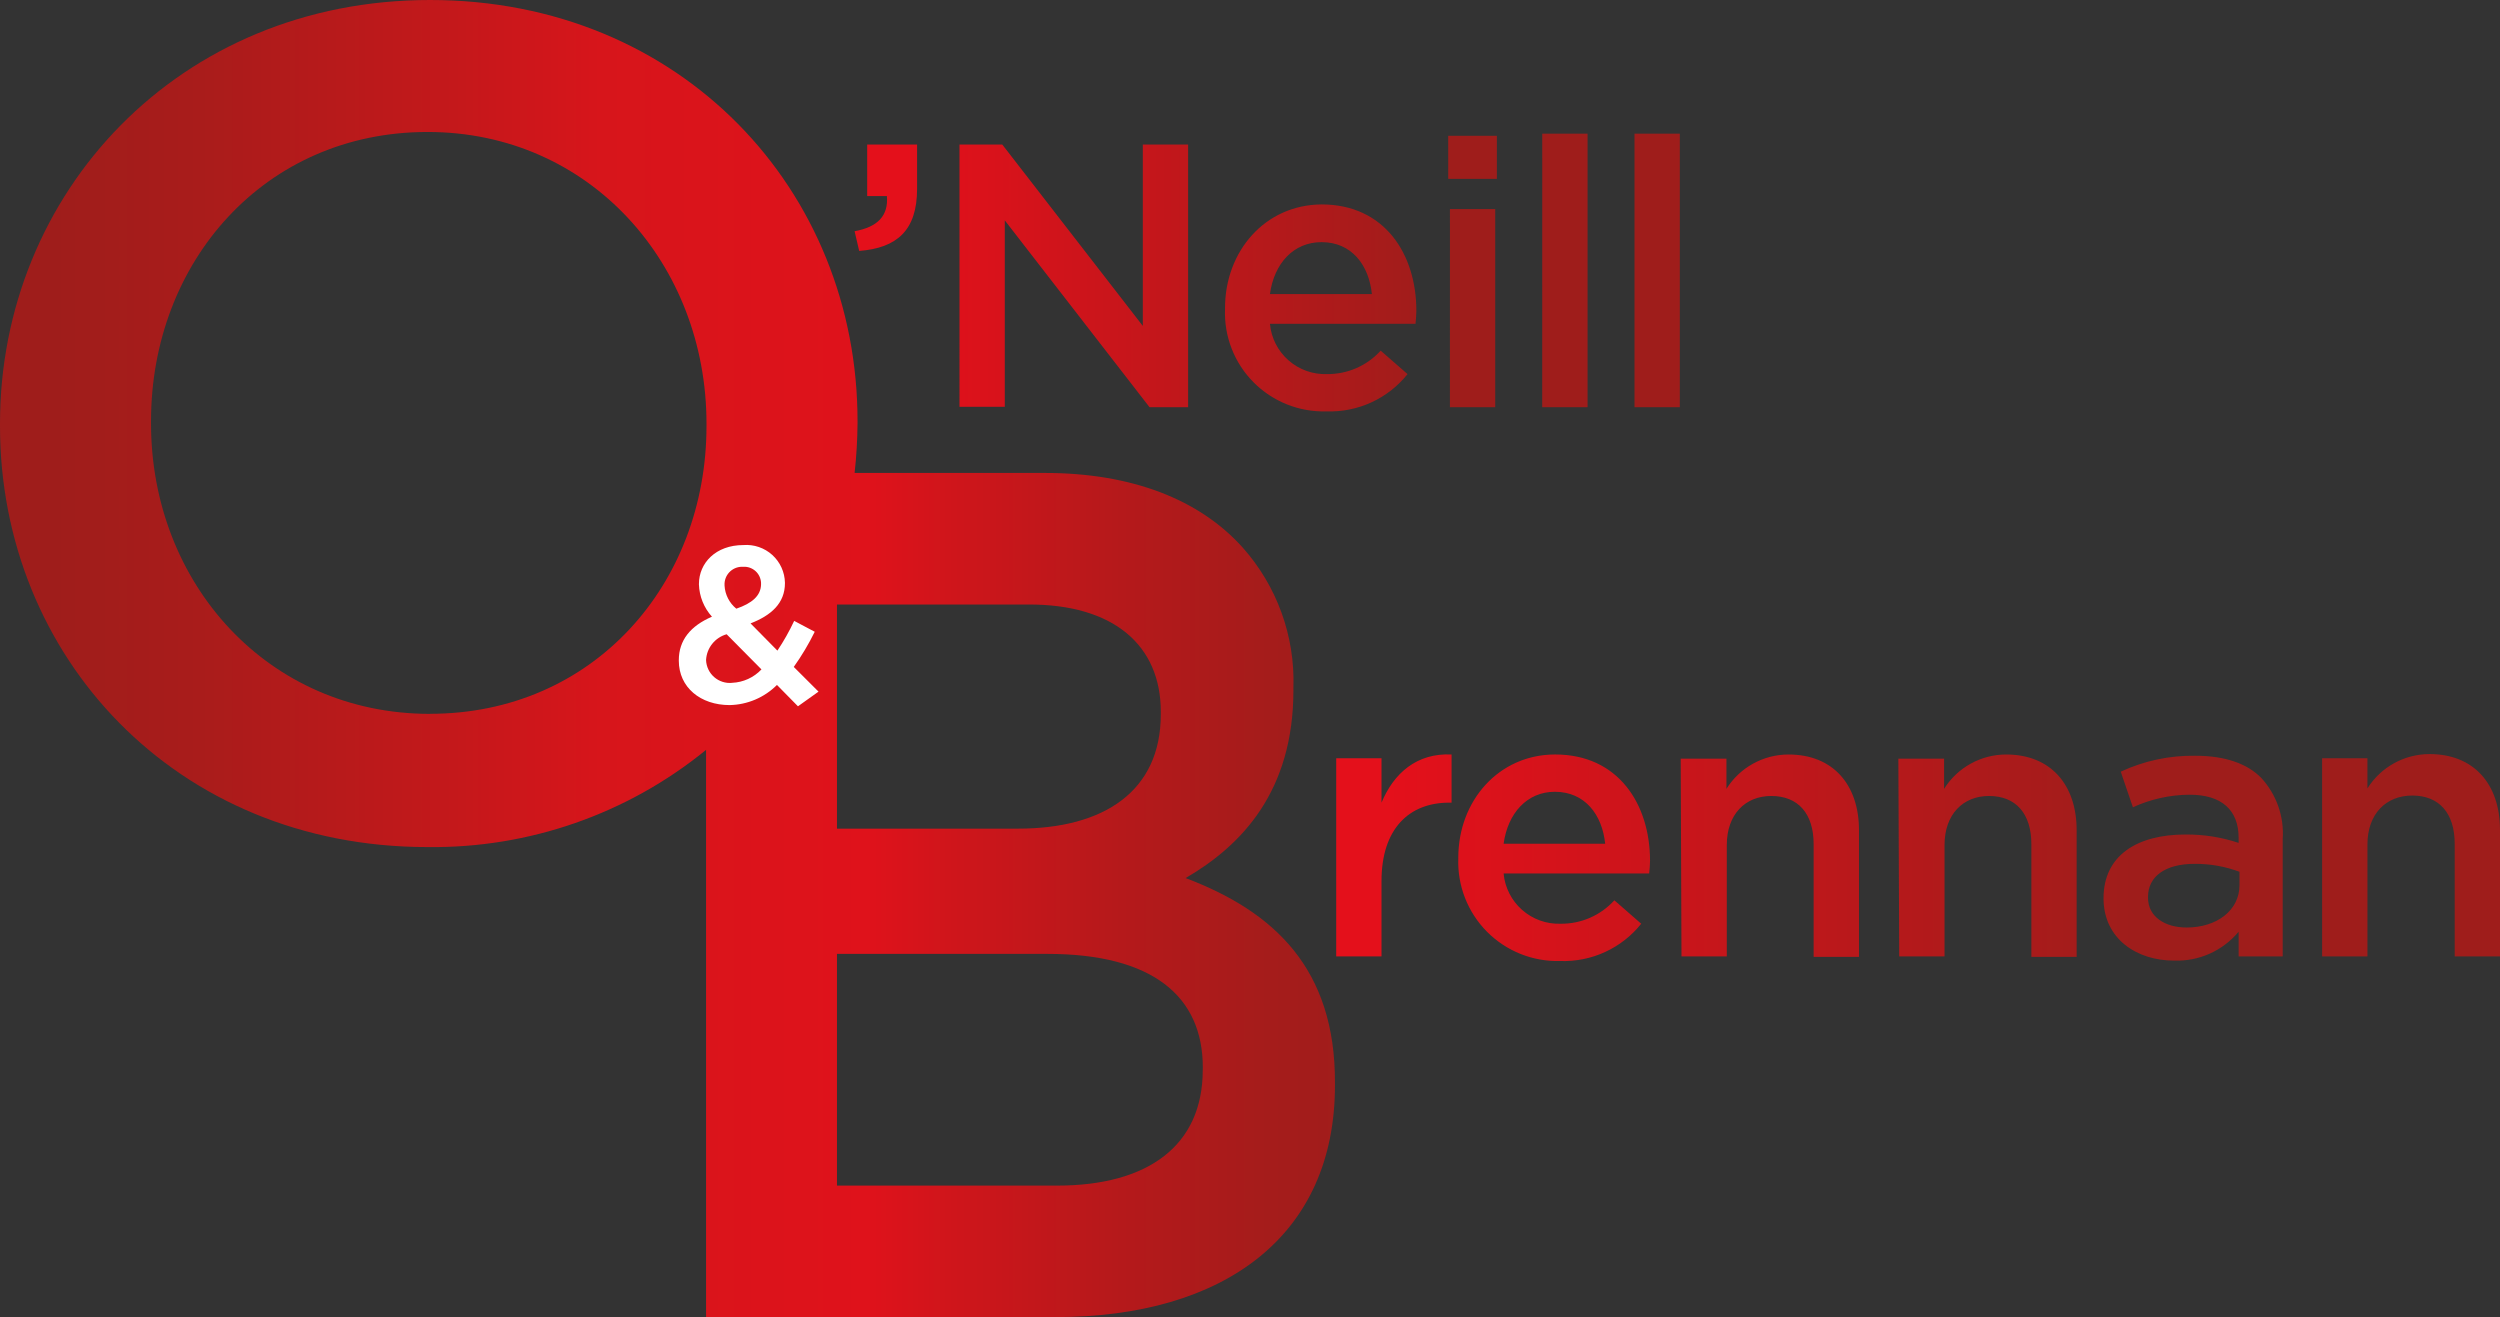 <svg width="298" height="157" viewBox="0 0 298 157" fill="none" xmlns="http://www.w3.org/2000/svg">
<rect x="0" y="0" width="298" height="157" fill="#333333" stroke="none"/>
<g clip-path="url(#clip0_7_168)">
<path d="M194.833 48.538H200.234V15.93H194.833V48.538ZM183.831 48.538H189.237V15.93H183.836L183.831 48.538ZM172.829 48.538H178.23V24.917H172.832L172.829 48.538ZM172.629 21.322H178.427V16.184H172.627L172.629 21.322ZM151.376 35.055C151.875 31.409 154.173 28.863 157.527 28.863C161.128 28.863 163.178 31.61 163.529 35.055H151.376ZM158.127 49.037C159.972 49.099 161.805 48.73 163.481 47.958C165.157 47.186 166.629 46.034 167.779 44.592L164.578 41.798C163.769 42.689 162.781 43.399 161.677 43.88C160.574 44.362 159.381 44.605 158.177 44.592C156.491 44.65 154.847 44.061 153.583 42.947C152.318 41.832 151.528 40.277 151.376 38.599H168.729C168.778 38.05 168.829 37.55 168.829 37.051C168.829 30.26 165.029 24.367 157.527 24.367C150.777 24.417 146.025 29.955 146.025 36.702V36.803C145.956 38.415 146.221 40.024 146.803 41.53C147.384 43.035 148.271 44.405 149.406 45.553C150.542 46.701 151.903 47.603 153.403 48.203C154.904 48.802 156.512 49.086 158.127 49.037ZM114.37 48.487H119.771V26.267L137.024 48.539H141.625V17.228H136.224V38.851L119.47 17.228H114.369L114.37 48.487ZM102.415 29.911C106.916 29.561 109.316 27.463 109.316 22.52V17.228H103.368V23.37H105.718C105.918 25.717 104.618 27.066 101.867 27.561L102.415 29.911Z" fill="url(#paint0_linear_7_168)"/>
<path d="M276.797 114.005H282.198V100.671C282.198 97.025 284.398 94.829 287.549 94.829C290.75 94.829 292.599 96.927 292.599 100.572V114.005H298V98.924C298 93.481 294.899 89.885 289.599 89.885C288.119 89.886 286.663 90.263 285.369 90.979C284.074 91.695 282.983 92.727 282.197 93.98V90.385H276.796L276.797 114.005ZM260.646 110.56C258.045 110.56 256.044 109.262 256.044 107.014V106.914C256.044 104.467 258.095 102.97 261.596 102.97C263.422 102.956 265.236 103.277 266.946 103.918V105.516C266.946 108.512 264.246 110.56 260.644 110.56M259.144 114.504C260.606 114.557 262.061 114.274 263.396 113.677C264.732 113.08 265.912 112.184 266.846 111.059V114.005H272.097V100.023C272.19 98.699 272.012 97.369 271.574 96.116C271.135 94.862 270.446 93.711 269.547 92.733C267.893 91.035 265.246 90.086 261.695 90.086C258.622 90.035 255.577 90.684 252.793 91.983L254.242 96.228C256.361 95.255 258.663 94.744 260.994 94.729C264.794 94.729 266.844 96.527 266.844 99.872V100.472C264.797 99.792 262.651 99.455 260.493 99.474C254.742 99.474 250.741 101.97 250.741 107.064V107.164C250.791 111.958 254.742 114.504 259.142 114.504M226.387 114.005H231.788V100.722C231.788 97.076 233.988 94.88 237.089 94.88C240.29 94.88 242.139 96.978 242.139 100.623V114.056H247.538V98.974C247.538 93.531 244.437 89.936 239.136 89.936C237.656 89.937 236.201 90.313 234.906 91.029C233.612 91.745 232.52 92.778 231.735 94.031V90.435H226.284L226.387 114.005ZM200.433 114.005H205.834V100.722C205.834 97.076 208.034 94.88 211.135 94.88C214.336 94.88 216.186 96.978 216.186 100.623V114.056H221.594V98.974C221.594 93.531 218.493 89.936 213.192 89.936C211.712 89.937 210.257 90.313 208.962 91.029C207.668 91.745 206.576 92.778 205.791 94.031V90.435H200.34L200.433 114.005ZM179.231 100.572C179.731 96.926 182.029 94.38 185.336 94.38C188.936 94.38 190.986 97.127 191.337 100.572H179.231ZM185.982 114.554C187.826 114.616 189.66 114.247 191.335 113.475C193.011 112.703 194.483 111.551 195.633 110.109L192.432 107.315C191.623 108.206 190.635 108.916 189.532 109.397C188.428 109.879 187.235 110.121 186.031 110.109C184.345 110.167 182.702 109.578 181.437 108.463C180.172 107.349 179.382 105.794 179.23 104.116H196.583C196.633 103.566 196.684 103.067 196.684 102.618C196.684 95.826 192.883 89.934 185.381 89.934C178.631 89.934 173.83 95.477 173.83 102.218V102.318C173.771 103.932 174.045 105.541 174.633 107.045C175.222 108.549 176.113 109.917 177.252 111.064C178.391 112.21 179.753 113.112 181.255 113.712C182.756 114.312 184.365 114.598 185.982 114.553M159.275 114.003H164.676V105.014C164.676 98.772 167.982 95.676 172.727 95.676H173.027V89.934C168.876 89.734 166.127 92.18 164.676 95.676V90.383H159.277L159.275 114.003Z" fill="url(#paint1_linear_7_168)"/>
<path d="M141.324 104.666C148.025 100.771 154.176 94.329 154.176 82.244V81.945C154.373 75.816 152.207 69.846 148.125 65.265C142.974 59.523 134.873 56.376 124.571 56.376H101.868C102.086 54.419 102.203 52.452 102.218 50.483V50.184C102.217 22.722 81.266 0 51.258 0C21.251 0 0 23.02 0 50.486V50.786C0 78.251 20.954 100.971 50.958 100.971C63.046 101.123 74.802 97.021 84.164 89.385V156.999H125.821C145.874 156.999 159.127 147.361 159.127 129.384V129.084C159.177 115.453 151.875 108.661 141.324 104.666ZM138.368 84.841V85.141C138.368 94.329 131.567 98.774 121.365 98.774H99.767V72.058H122.521C132.723 72.005 138.368 76.902 138.368 84.841ZM51.252 85.095C31.855 85.085 18.003 69.465 18.003 50.486V50.186C18.003 31.211 31.555 15.731 50.958 15.731C70.362 15.731 84.214 31.509 84.214 50.486V50.786C84.214 69.712 70.662 85.085 51.258 85.085L51.252 85.095ZM143.367 127.541C143.367 136.58 136.816 141.324 126.014 141.324H99.767V113.704H124.872C137.375 113.704 143.375 118.748 143.375 127.237L143.367 127.541Z" fill="url(#paint2_linear_7_168)"/>
<path d="M87.265 81.396C86.882 81.433 86.495 81.392 86.129 81.274C85.762 81.157 85.424 80.966 85.134 80.714C84.843 80.462 84.608 80.153 84.441 79.807C84.275 79.461 84.18 79.084 84.164 78.7V78.65C84.205 77.951 84.463 77.282 84.903 76.736C85.342 76.19 85.94 75.794 86.615 75.603L90.766 79.793C89.853 80.762 88.596 81.336 87.265 81.391M87.765 72.552C87.353 72.216 87.016 71.799 86.776 71.326C86.535 70.853 86.395 70.335 86.366 69.805V69.756C86.351 69.476 86.393 69.196 86.489 68.933C86.585 68.67 86.734 68.429 86.925 68.224C87.116 68.019 87.346 67.855 87.603 67.74C87.859 67.626 88.135 67.564 88.416 67.559H88.615C89.145 67.534 89.664 67.72 90.058 68.075C90.451 68.43 90.688 68.927 90.716 69.456V69.71C90.667 71.008 89.666 71.907 87.766 72.556M95.117 84.191L97.567 82.444L94.617 79.498C95.563 78.171 96.399 76.769 97.117 75.307L94.666 74.009C94.09 75.239 93.421 76.424 92.666 77.555L89.465 74.309C91.916 73.36 93.565 71.912 93.565 69.515V69.465C93.553 68.84 93.414 68.223 93.155 67.654C92.896 67.084 92.523 66.573 92.06 66.152C91.596 65.732 91.052 65.41 90.459 65.207C89.867 65.003 89.239 64.923 88.614 64.971C85.308 64.971 83.313 67.118 83.313 69.615V69.665C83.36 71.089 83.909 72.451 84.864 73.51C82.314 74.608 80.914 76.304 80.914 78.704V78.753C80.914 81.95 83.514 84.046 86.965 84.046C89.088 84.007 91.113 83.146 92.614 81.646L95.117 84.191Z" fill="white"/>
</g>
<defs>
<linearGradient id="paint0_linear_7_168" x1="108.163" y1="420.614" x2="206.53" y2="420.614" gradientUnits="userSpaceOnUse">
<stop stop-color="#E4101B"/>
<stop offset="0.64" stop-color="#9F1D1B"/>
<stop offset="1" stop-color="#9F1D1B"/>
</linearGradient>
<linearGradient id="paint1_linear_7_168" x1="165.517" y1="490.388" x2="304.243" y2="490.388" gradientUnits="userSpaceOnUse">
<stop stop-color="#E4101B"/>
<stop offset="0.64" stop-color="#9F1D1B"/>
<stop offset="1" stop-color="#9F1D1B"/>
</linearGradient>
<linearGradient id="paint2_linear_7_168" x1="6.365" y1="466.6" x2="165.492" y2="466.6" gradientUnits="userSpaceOnUse">
<stop stop-color="#9F1D1B"/>
<stop offset="0.11" stop-color="#A91C1B"/>
<stop offset="0.3" stop-color="#C4181B"/>
<stop offset="0.41" stop-color="#D7151B"/>
<stop offset="0.61" stop-color="#DF121B"/>
<stop offset="0.67" stop-color="#D0151B"/>
<stop offset="0.8" stop-color="#B5191B"/>
<stop offset="0.91" stop-color="#A51C1B"/>
<stop offset="1" stop-color="#9F1D1B"/>
</linearGradient>
<clipPath id="clip0_7_168">
<rect width="298" height="157" fill="white"/>
</clipPath>
</defs>
</svg>
